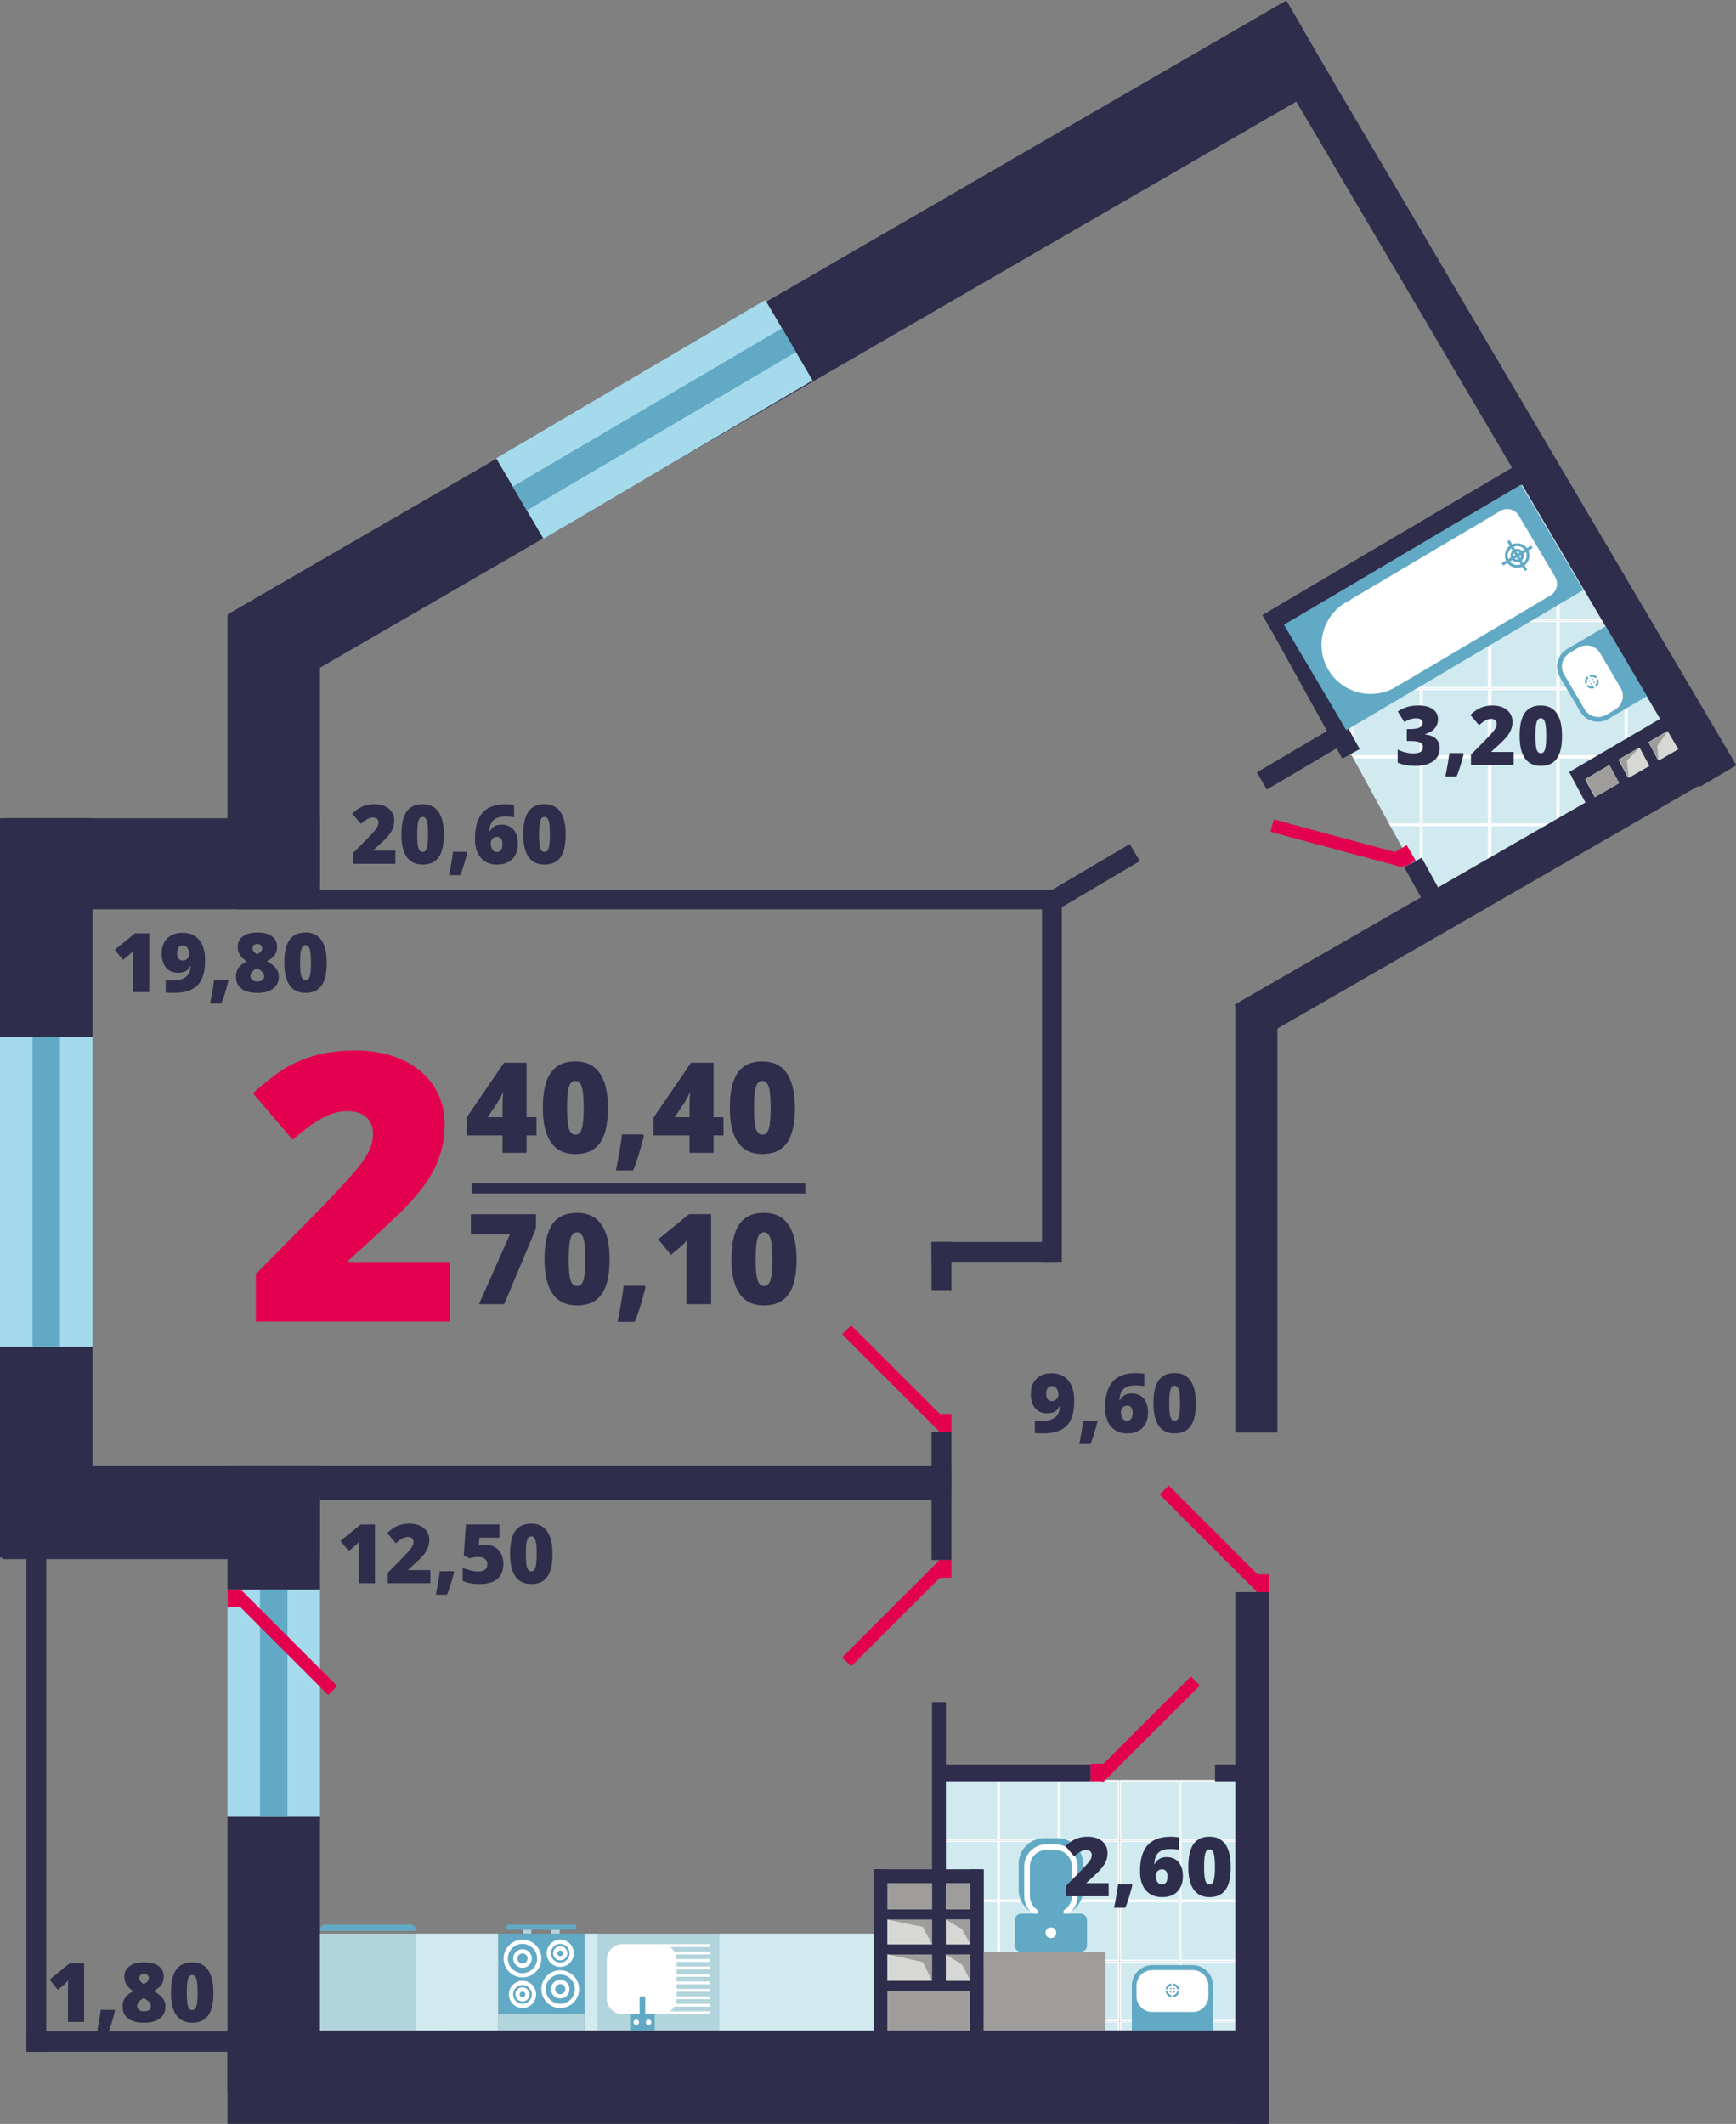 <?xml version="1.0" encoding="utf-8"?>
<!-- Generator: Adobe Illustrator 16.0.0, SVG Export Plug-In . SVG Version: 6.00 Build 0)  -->
<!DOCTYPE svg PUBLIC "-//W3C//DTD SVG 1.1//EN" "http://www.w3.org/Graphics/SVG/1.1/DTD/svg11.dtd">
<svg version="1.1" id="Слой_1" xmlns="http://www.w3.org/2000/svg" xmlns:xlink="http://www.w3.org/1999/xlink" x="0px" y="0px"
	 width="306.551px" height="375.083px" viewBox="0 0 306.551 375.083" enable-background="new 0 0 306.551 375.083"
	 xml:space="preserve">
<rect x="0" y="0" width="306.551" height="375.083" fill="#808080" stroke="none"/>
<polygon fill="#D0EAF0" points="227.043,108.557 227.043,109.438 238.801,109.438 238.801,101.557 "/>
<polygon fill="#FFFFFF" points="238.66,101.64 238.66,109.297 227.184,109.297 227.184,108.473 226.902,108.641 226.902,109.58 
	238.942,109.58 238.942,101.472 "/>
<polygon fill="#D0EAF0" points="245.312,97.68 239.084,101.388 239.084,109.438 250.84,109.438 250.84,97.68 "/>
<polygon fill="#FFFFFF" points="245.549,97.54 245.074,97.823 250.701,97.823 250.701,109.299 239.225,109.299 239.225,101.305 
	238.941,101.474 238.941,109.581 250.982,109.581 250.982,97.54 "/>
<rect x="251.123" y="97.681" fill="#D0EAF0" width="11.758" height="11.758"/>
<path fill="#FFFFFF" d="M251.264,97.822h11.477v11.476h-11.477V97.822z M250.982,109.581h12.04V97.54h-12.04V109.581z"/>
<rect x="263.221" y="97.681" fill="#D0EAF0" width="11.759" height="11.758"/>
<path fill="#FFFFFF" d="M263.364,97.822h11.476v11.476h-11.476V97.822z M263.08,109.581h12.04V97.54h-12.04V109.581z"/>
<polygon fill="#D0EAF0" points="275.262,97.68 275.262,109.438 285.842,109.438 278.277,97.68 "/>
<polygon fill="#FFFFFF" points="275.121,97.54 275.121,109.581 285.934,109.581 285.751,109.299 275.404,109.299 275.404,97.823 
	278.368,97.823 278.186,97.54 "/>
<polygon fill="#D0EAF0" points="245.786,97.397 250.842,97.397 250.842,94.388 "/>
<polygon fill="#FFFFFF" points="250.7,94.471 250.7,97.257 246.021,97.257 245.549,97.538 250.982,97.538 250.982,94.303 "/>
<polygon fill="#D0EAF0" points="251.123,94.22 251.123,97.398 262.881,97.398 262.881,87.219 "/>
<polygon fill="#FFFFFF" points="262.74,87.303 262.74,97.257 251.265,97.257 251.265,94.136 250.982,94.304 250.982,97.539 
	263.023,97.539 263.023,87.135 "/>
<polygon fill="#D0EAF0" points="265.534,85.64 263.223,87.016 263.223,97.398 274.98,97.398 274.98,92.557 270.531,85.64 "/>
<path fill="#FFFFFF" d="M263.08,87.101v10.438h12.041v-4.764l-0.281-0.438v4.921h-11.477V86.933L263.08,87.101z M265.771,85.499
	l-0.475,0.283h5.324l-0.182-0.283H265.771z"/>
<polygon fill="#D0EAF0" points="275.262,97.397 278.096,97.397 275.262,92.995 "/>
<polygon fill="#FFFFFF" points="275.121,97.54 278.186,97.54 278.005,97.258 275.404,97.258 275.404,93.215 275.121,92.776 "/>
<polygon fill="#D0EAF0" points="227.043,109.72 227.043,112.141 232.154,121.478 238.801,121.478 238.801,109.72 "/>
<polygon fill="#FFFFFF" points="226.902,109.581 226.902,111.884 227.186,112.399 227.186,109.863 238.66,109.863 238.66,121.338 
	232.076,121.338 232.232,121.62 238.941,121.62 238.941,109.581 "/>
<rect x="239.082" y="109.721" fill="#D0EAF0" width="11.758" height="11.758"/>
<path fill="#FFFFFF" d="M239.225,109.863H250.7v11.476h-11.476V109.863z M238.942,121.619h12.04V109.58h-12.04V121.619z"/>
<rect x="251.123" y="109.721" fill="#D0EAF0" width="11.758" height="11.758"/>
<path fill="#FFFFFF" d="M251.264,109.863h11.477v11.476h-11.477V109.863z M250.982,121.619h12.04V109.58h-12.04V121.619z"/>
<rect x="263.221" y="109.721" fill="#D0EAF0" width="11.759" height="11.758"/>
<path fill="#FFFFFF" d="M263.364,109.863h11.476v11.476h-11.476V109.863z M263.08,121.619h12.04V109.58h-12.04V121.619z"/>
<polygon fill="#D0EAF0" points="275.262,109.72 275.262,121.478 287.021,121.478 287.021,111.27 286.023,109.72 "/>
<polygon fill="#FFFFFF" points="275.121,109.581 275.121,121.62 287.161,121.62 287.161,111.49 286.879,111.052 286.879,121.338 
	275.404,121.338 275.404,109.863 286.114,109.863 285.934,109.581 "/>
<polygon fill="#D0EAF0" points="287.303,121.479 293.588,121.479 287.303,111.708 "/>
<polygon fill="#FFFFFF" points="287.161,121.619 293.68,121.619 293.497,121.337 287.444,121.337 287.444,111.928 287.161,111.489 
	"/>
<polygon fill="#D0EAF0" points="232.303,121.75 238.738,133.507 238.801,133.507 238.801,121.75 "/>
<polygon fill="#FFFFFF" points="232.225,121.607 232.38,121.89 238.66,121.89 238.66,133.363 238.816,133.647 238.941,133.647 
	238.941,121.607 "/>
<rect x="239.082" y="121.75" fill="#D0EAF0" width="11.758" height="11.757"/>
<path fill="#FFFFFF" d="M239.225,121.89H250.7v11.476h-11.476V121.89z M238.942,133.649h12.04v-12.04h-12.04V133.649z"/>
<rect x="251.123" y="121.75" fill="#D0EAF0" width="11.758" height="11.757"/>
<path fill="#FFFFFF" d="M251.264,121.89h11.477v11.476h-11.477V121.89z M250.982,133.649h12.04v-12.04h-12.04V133.649z"/>
<rect x="263.221" y="121.75" fill="#D0EAF0" width="11.759" height="11.757"/>
<path fill="#FFFFFF" d="M263.364,121.89h11.476v11.476h-11.476V121.89z M263.08,133.649h12.04v-12.04h-12.04V133.649z"/>
<rect x="275.262" y="121.75" fill="#D0EAF0" width="11.76" height="11.757"/>
<path fill="#FFFFFF" d="M275.404,121.89h11.477v11.476h-11.477V121.89z M275.12,133.649h12.04v-12.04h-12.04V133.649z"/>
<polygon fill="#D0EAF0" points="287.303,121.75 287.303,133.507 298.07,133.507 299.061,132.873 299.061,129.984 293.763,121.75 "/>
<path fill="#FFFFFF" d="M298.92,132.962l0.281-0.181v-2.578l-0.281-0.438V132.962z M287.161,121.607v12.04h10.688l0.439-0.281
	h-10.845V121.89h6.409l-0.183-0.283H287.161z"/>
<polygon fill="#FFFFFF" points="238.815,133.648 238.941,133.879 238.941,133.648 "/>
<polygon fill="#D0EAF0" points="239.083,133.79 239.083,134.138 245.329,145.549 250.841,145.549 250.841,133.79 "/>
<polygon fill="#FFFFFF" points="238.941,133.648 238.941,133.879 239.225,134.396 239.225,133.932 250.701,133.932 250.701,145.407 
	245.252,145.407 245.406,145.688 250.982,145.688 250.982,133.648 "/>
<rect x="251.123" y="133.789" fill="#D0EAF0" width="11.758" height="11.759"/>
<path fill="#FFFFFF" d="M251.264,133.93h11.477v11.476h-11.477V133.93z M250.982,145.689h12.04v-12.04h-12.04V145.689z"/>
<rect x="263.221" y="133.789" fill="#D0EAF0" width="11.759" height="11.759"/>
<path fill="#FFFFFF" d="M263.364,133.93h11.476v11.476h-11.476V133.93z M263.08,145.689h12.04v-12.04h-12.04V145.689z"/>
<polygon fill="#D0EAF0" points="275.262,133.79 275.262,145.549 279.287,145.549 287.021,140.591 287.021,133.79 "/>
<polygon fill="#FFFFFF" points="275.121,133.648 275.121,145.688 279.068,145.688 279.508,145.407 275.404,145.407 275.404,133.932 
	286.879,133.932 286.879,140.682 287.161,140.5 287.161,133.648 "/>
<polygon fill="#D0EAF0" points="287.303,133.79 287.303,140.41 297.63,133.79 "/>
<polygon fill="#FFFFFF" points="287.161,133.648 287.161,140.5 287.444,140.319 287.444,133.932 297.409,133.932 297.85,133.648 "/>
<polygon fill="#D0EAF0" points="245.445,145.758 250.841,155.617 250.841,145.758 "/>
<polygon fill="#FFFFFF" points="245.367,145.617 245.521,145.9 250.7,145.9 250.7,155.36 250.982,155.875 250.982,145.617 "/>
<polygon fill="#D0EAF0" points="251.123,145.758 251.123,156.133 251.565,156.94 261.516,156.94 262.881,156.064 262.881,145.758 
	"/>
<path fill="#FFFFFF" d="M251.488,156.799l0.154,0.283h9.652l0.439-0.283H251.488z M250.982,145.617v10.258l0.283,0.516V145.9h11.475
	v10.255l0.281-0.181v-10.358H250.982z"/>
<polygon fill="#D0EAF0" points="263.223,145.758 263.223,155.846 274.98,148.308 274.98,145.758 "/>
<polygon fill="#FFFFFF" points="263.081,145.617 263.081,155.937 263.364,155.756 263.364,145.9 274.839,145.9 274.839,148.399 
	275.121,148.219 275.121,145.617 "/>
<polygon fill="#D0EAF0" points="275.262,145.758 275.262,148.128 278.959,145.758 "/>
<polygon fill="#FFFFFF" points="275.121,145.617 275.121,148.219 275.404,148.039 275.404,145.9 278.739,145.9 279.18,145.617 "/>
<rect x="165.781" y="325.13" fill="#D0EAF0" width="10.417" height="10.416"/>
<path fill="#FFFFFF" d="M176.073,335.421h-10.167v-10.168h10.167V335.421z M176.323,325.005h-10.667v10.666h10.667V325.005z"/>
<rect x="176.448" y="325.13" fill="#D0EAF0" width="10.417" height="10.416"/>
<path fill="#FFFFFF" d="M186.739,335.421h-10.167v-10.168h10.167V335.421z M186.989,325.005h-10.667v10.666h10.667V325.005z"/>
<rect x="187.114" y="325.13" fill="#D0EAF0" width="10.417" height="10.416"/>
<path fill="#FFFFFF" d="M197.406,335.421h-10.167v-10.168h10.167V335.421z M197.656,325.005h-10.667v10.666h10.667V325.005z"/>
<rect x="197.832" y="325.13" fill="#D0EAF0" width="10.417" height="10.416"/>
<path fill="#FFFFFF" d="M208.124,335.421h-10.167v-10.168h10.167V335.421z M208.374,325.005h-10.667v10.666h10.667V325.005z"/>
<rect x="208.499" y="325.13" fill="#D0EAF0" width="10.417" height="10.416"/>
<path fill="#FFFFFF" d="M218.79,335.421h-10.167v-10.168h10.167V335.421z M219.04,325.005h-10.667v10.666h10.667V325.005z"/>
<rect x="165.781" y="314.462" fill="#D0EAF0" width="10.417" height="10.418"/>
<path fill="#FFFFFF" d="M176.073,324.755h-10.167v-10.168h10.167V324.755z M176.323,314.337h-10.667v10.668h10.667V314.337z"/>
<rect x="176.448" y="314.462" fill="#D0EAF0" width="10.417" height="10.418"/>
<path fill="#FFFFFF" d="M186.739,324.755h-10.167v-10.168h10.167V324.755z M186.989,314.337h-10.667v10.668h10.667V314.337z"/>
<rect x="187.114" y="314.462" fill="#D0EAF0" width="10.417" height="10.418"/>
<path fill="#FFFFFF" d="M197.406,324.755h-10.167v-10.168h10.167V324.755z M197.656,314.337h-10.667v10.668h10.667V314.337z"/>
<rect x="197.832" y="314.462" fill="#D0EAF0" width="10.417" height="10.418"/>
<path fill="#FFFFFF" d="M208.124,324.755h-10.167v-10.168h10.167V324.755z M208.374,314.337h-10.667v10.668h10.667V314.337z"/>
<rect x="208.499" y="314.462" fill="#D0EAF0" width="10.417" height="10.418"/>
<path fill="#FFFFFF" d="M218.79,324.755h-10.167v-10.168h10.167V324.755z M219.04,314.337h-10.667v10.668h10.667V314.337z"/>
<rect x="165.781" y="335.796" fill="#D0EAF0" width="10.417" height="10.416"/>
<path fill="#FFFFFF" d="M176.073,346.087h-10.167v-10.166h10.167V346.087z M176.323,335.671h-10.667v10.666h10.667V335.671z"/>
<rect x="176.448" y="335.796" fill="#D0EAF0" width="10.417" height="10.416"/>
<path fill="#FFFFFF" d="M186.739,346.087h-10.167v-10.166h10.167V346.087z M186.989,335.671h-10.667v10.666h10.667V335.671z"/>
<rect x="187.114" y="335.796" fill="#D0EAF0" width="10.417" height="10.416"/>
<path fill="#FFFFFF" d="M197.406,346.087h-10.167v-10.166h10.167V346.087z M197.656,335.671h-10.667v10.666h10.667V335.671z"/>
<rect x="197.832" y="335.796" fill="#D0EAF0" width="10.417" height="10.416"/>
<path fill="#FFFFFF" d="M208.124,346.087h-10.167v-10.166h10.167V346.087z M208.374,335.671h-10.667v10.666h10.667V335.671z"/>
<rect x="208.499" y="335.796" fill="#D0EAF0" width="10.417" height="10.416"/>
<path fill="#FFFFFF" d="M218.79,346.087h-10.167v-10.166h10.167V346.087z M219.04,335.671h-10.667v10.666h10.667V335.671z"/>
<rect x="165.781" y="346.452" fill="#D0EAF0" width="10.417" height="10.416"/>
<path fill="#FFFFFF" d="M176.073,356.743h-10.167v-10.166h10.167V356.743z M176.323,346.327h-10.667v10.668h10.667V346.327z"/>
<rect x="176.448" y="346.452" fill="#D0EAF0" width="10.417" height="10.416"/>
<path fill="#FFFFFF" d="M186.739,356.743h-10.167v-10.166h10.167V356.743z M186.989,346.327h-10.667v10.668h10.667V346.327z"/>
<rect x="187.114" y="346.452" fill="#D0EAF0" width="10.417" height="10.416"/>
<path fill="#FFFFFF" d="M197.406,356.743h-10.167v-10.166h10.167V356.743z M197.656,346.327h-10.667v10.668h10.667V346.327z"/>
<rect x="197.832" y="346.452" fill="#D0EAF0" width="10.417" height="10.416"/>
<path fill="#FFFFFF" d="M208.124,356.743h-10.167v-10.166h10.167V356.743z M208.374,346.327h-10.667v10.668h10.667V346.327z"/>
<rect x="208.499" y="346.452" fill="#D0EAF0" width="10.417" height="10.416"/>
<path fill="#FFFFFF" d="M218.79,356.743h-10.167v-10.166h10.167V356.743z M219.04,346.327h-10.667v10.668h10.667V346.327z"/>
<rect x="165.781" y="357.069" fill="#D0EAF0" width="10.417" height="6.311"/>
<path fill="#FFFFFF" d="M176.073,363.306h-10.167v-6.162h10.167V363.306z M176.323,356.993h-10.667v6.465h10.667V356.993z"/>
<rect x="176.448" y="357.069" fill="#D0EAF0" width="10.417" height="6.311"/>
<path fill="#FFFFFF" d="M186.739,363.306h-10.167v-6.162h10.167V363.306z M186.989,356.993h-10.667v6.465h10.667V356.993z"/>
<rect x="187.114" y="357.069" fill="#D0EAF0" width="10.417" height="6.311"/>
<path fill="#FFFFFF" d="M197.406,363.306h-10.167v-6.162h10.167V363.306z M197.656,356.993h-10.667v6.465h10.667V356.993z"/>
<rect x="197.832" y="357.069" fill="#D0EAF0" width="10.417" height="6.311"/>
<path fill="#FFFFFF" d="M208.124,363.306h-10.167v-6.162h10.167V363.306z M208.374,356.993h-10.667v6.465h10.667V356.993z"/>
<rect x="208.499" y="357.069" fill="#D0EAF0" width="10.417" height="6.311"/>
<path fill="#FFFFFF" d="M218.79,363.306h-10.167v-6.162h10.167V363.306z M219.04,356.993h-10.667v6.465h10.667V356.993z"/>
<rect x="78.798" y="358.583" fill="#2E2D4B" width="145.286" height="7.438"/>
<rect x="218.127" y="177.416" fill="#2E2D4B" width="7.437" height="75.583"/>
<rect x="213.527" y="152.783" transform="matrix(0.866 -0.499 0.499 0.866 -43.167 151.673)" fill="#2E2D4B" width="96.626" height="7.437"/>
<rect x="196.265" y="71.951" transform="matrix(0.508 0.862 -0.862 0.508 196.777 -193.025)" fill="#2E2D4B" width="142.046" height="7.438"/>
<rect x="16.334" y="258.831" fill="#2E2D4B" width="151.666" height="6.063"/>
<rect x="41.917" y="258.833" fill="#2E2D4B" width="126.083" height="3.5"/>
<rect x="41.917" y="157.083" fill="#2E2D4B" width="145.583" height="3.5"/>
<rect x="164.5" y="252.833" fill="#2E2D4B" width="3.5" height="22.666"/>
<rect x="164.5" y="219.333" fill="#2E2D4B" width="3.5" height="8.5"/>
<rect x="164.5" y="219.333" fill="#2E2D4B" width="22.167" height="3.5"/>
<rect x="182.909" y="153.655" transform="matrix(-0.861 0.508 -0.508 -0.861 436.816 191.447)" fill="#2E2D4B" width="18.683" height="3.501"/>
<rect x="221.502" y="131.782" transform="matrix(-0.861 0.508 -0.508 -0.861 496.635 131.357)" fill="#2E2D4B" width="17.737" height="3.5"/>
<rect x="217.087" y="118.77" transform="matrix(-0.484 -0.875 0.875 -0.484 238.182 381.419)" fill="#2E2D4B" width="28.806" height="3.5"/>
<rect x="246.145" y="156.049" transform="matrix(-0.484 -0.875 0.875 -0.484 236.661 455.079)" fill="#2E2D4B" width="12.582" height="3.499"/>
<rect x="219.745" y="93.955" transform="matrix(-0.861 0.508 -0.508 -0.861 510.945 51.792)" fill="#2E2D4B" width="57.304" height="3.501"/>
<rect x="184" y="159.583" fill="#2E2D4B" width="3.5" height="63.25"/>
<rect x="218.125" y="281.157" fill="#2E2D4B" width="5.958" height="93.926"/>
<rect x="154.25" y="330.116" fill="#2E2D4B" width="19" height="2.445"/>
<rect x="165.806" y="311.616" fill="#2E2D4B" width="26.778" height="2.967"/>
<rect x="214.557" y="311.616" fill="#2E2D4B" width="7.152" height="2.967"/>
<rect x="171.278" y="330.116" fill="#2E2D4B" width="2.445" height="29.168"/>
<rect x="154.251" y="330.116" fill="#2E2D4B" width="2.445" height="29.168"/>
<rect x="164.584" y="300.583" fill="#2E2D4B" width="2.445" height="51"/>
<rect x="154.25" y="337.2" fill="#2E2D4B" width="19" height="1.799"/>
<rect x="154.25" y="343.366" fill="#2E2D4B" width="19" height="1.799"/>
<rect x="154.25" y="349.784" fill="#2E2D4B" width="19" height="1.799"/>
<rect x="276.206" y="130.772" transform="matrix(-0.863 0.505 -0.505 -0.863 601.427 100.961)" fill="#2E2D4B" width="21.635" height="2.512"/>
<rect x="4.667" y="263.208" fill="#2E2D4B" width="3.5" height="99.125"/>
<rect x="40.167" y="358.583" fill="#2E2D4B" width="183.916" height="16.5"/>
<rect x="0.417" y="258.833" fill="#2E2D4B" width="56.083" height="16.5"/>
<rect x="0.417" y="144.5" fill="#2E2D4B" width="56.083" height="16.083"/>
<rect x="40.167" y="320.831" fill="#2E2D4B" width="16.333" height="48.396"/>
<rect x="0.001" y="237.833" fill="#2E2D4B" width="16.333" height="37.25"/>
<rect x="0.001" y="144.5" fill="#2E2D4B" width="16.333" height="38.583"/>
<rect x="40.167" y="108.666" fill="#2E2D4B" width="16.333" height="47.583"/>
<rect x="62.239" y="70.272" transform="matrix(0.501 0.865 -0.865 0.501 122.05 -10.811)" fill="#2E2D4B" width="16.333" height="60.43"/>
<rect x="155.839" y="-31.665" transform="matrix(-0.501 -0.865 0.865 -0.501 206.423 210.982)" fill="#2E2D4B" width="16.335" height="155.35"/>
<rect x="40.167" y="258.831" fill="#2E2D4B" width="16.333" height="21.896"/>
<rect x="4.667" y="358.708" fill="#2E2D4B" width="44.583" height="3.625"/>
<rect x="285.192" y="132.619" transform="matrix(0.881 -0.473 0.473 0.881 -30.596 151.754)" fill="#2E2D4B" width="1.893" height="8.063"/>
<rect x="279.38" y="136.181" transform="matrix(0.881 -0.473 0.473 0.881 -32.975 149.427)" fill="#2E2D4B" width="1.893" height="8.063"/>
<rect x="290.676" y="129.937" transform="matrix(0.881 -0.473 0.473 0.881 -28.677 153.953)" fill="#2E2D4B" width="1.893" height="8.063"/>
<rect x="173.723" y="344.7" fill="#9E9D9B" width="21.496" height="13.883"/>
<rect x="156.696" y="351.583" fill="#9E9D9B" width="14.583" height="7"/>
<rect x="156.697" y="332.562" fill="#9E9D9B" width="7.888" height="4.639"/>
<rect x="167.03" y="332.562" fill="#9E9D9B" width="4.305" height="4.639"/>
<rect x="156.697" y="338.999" fill="#9E9D9B" width="7.888" height="4.367"/>
<rect x="167.03" y="338.999" fill="#9E9D9B" width="4.305" height="4.367"/>
<rect x="156.697" y="345.165" fill="#9E9D9B" width="7.888" height="4.619"/>
<rect x="167.03" y="345.165" fill="#9E9D9B" width="4.305" height="4.619"/>
<polygon fill="#D7D7D5" points="162.959,340.29 156.696,338.999 156.696,343.366 164.584,343.366 "/>
<polygon fill="#D7D7D5" points="162.959,346.501 156.696,345.124 156.696,349.782 164.584,349.782 "/>
<polygon fill="#D7D7D5" points="167.029,338.999 169.917,340.706 171.334,343.366 167.029,343.366 "/>
<polygon fill="#D7D7D5" points="167.029,345.165 169.917,346.972 171.334,349.784 167.029,349.784 "/>
<polygon fill="#9E9D9B" points="284.238,135.114 279.994,137.598 281.696,140.765 285.956,138.309 "/>
<polygon fill="#9E9D9B" points="285.873,134.157 287.597,137.364 291.244,135.261 289.51,132.028 "/>
<polygon fill="#D7D7D5" points="287.293,134.353 287.597,137.364 291.244,135.263 289.51,132.029 "/>
<polygon fill="#9E9D9B" points="294.49,129.153 291.141,131.073 292.884,134.316 296.354,132.316 "/>
<polygon fill="#D7D7D5" points="292.646,131.734 294.49,129.152 296.354,132.316 292.884,134.316 "/>
<rect x="40.167" y="280.728" fill="#A5DAEC" width="16.333" height="40.104"/>
<rect x="45.909" y="280.728" fill="#61A9C4" width="4.85" height="40.104"/>
<rect y="183.083" fill="#A5DAEC" width="16.333" height="54.75"/>
<rect x="5.742" y="183.083" fill="#61A9C4" width="4.85" height="54.75"/>
<rect x="192.586" y="311.458" fill="#E3004F" width="2.25" height="3.125"/>
<rect x="201.466" y="293.122" transform="matrix(0.707 0.708 -0.708 0.707 275.386 -53.81)" fill="#E3004F" width="2.25" height="24.21"/>
<rect x="165.75" y="275.499" fill="#E3004F" width="2.25" height="3.125"/>
<rect x="156.87" y="272.748" transform="matrix(-0.707 -0.707 0.707 -0.707 68.388 598.022)" fill="#E3004F" width="2.249" height="24.21"/>
<rect x="165.75" y="249.708" fill="#E3004F" width="2.25" height="3.125"/>
<rect x="156.869" y="231.372" transform="matrix(-0.707 0.707 -0.707 -0.707 441.897 303.836)" fill="#E3004F" width="2.25" height="24.21"/>
<rect x="221.836" y="278.032" fill="#E3004F" width="2.25" height="3.125"/>
<rect x="212.952" y="259.697" transform="matrix(-0.707 0.707 -0.707 -0.707 557.659 312.514)" fill="#E3004F" width="2.25" height="24.21"/>
<rect x="246.94" y="149.704" transform="matrix(-0.866 0.499 -0.499 -0.866 538.526 158.387)" fill="#E3004F" width="2.25" height="3.125"/>
<rect x="235.355" y="136.847" transform="matrix(-0.26 0.966 -0.966 -0.26 441.705 -40.764)" fill="#E3004F" width="2.25" height="24.209"/>
<rect x="40.167" y="280.728" fill="#E3004F" width="2.25" height="3.125"/>
<rect x="49.049" y="277.977" transform="matrix(0.707 -0.707 0.707 0.707 -190.371 120.367)" fill="#E3004F" width="2.249" height="24.21"/>
<rect x="242.514" y="82.88" transform="matrix(0.509 0.861 -0.861 0.509 216.496 -165.406)" fill="#61A9C4" width="21.624" height="48.613"/>
<path fill="#FFFFFF" d="M267.285,96.564l0.253,0.428c0.444-0.146,0.918-0.025,1.237,0.316l0.427-0.253
	C268.74,96.49,267.963,96.291,267.285,96.564"/>
<path fill="#FFFFFF" d="M267.795,97.425l0.203,0.344l0.344-0.204C268.187,97.443,267.989,97.392,267.795,97.425"/>
<path fill="#FFFFFF" d="M267.105,97.249l-0.253-0.428c-0.565,0.463-0.765,1.24-0.491,1.918l0.428-0.254
	C266.643,98.041,266.765,97.568,267.105,97.249"/>
<path fill="#FFFFFF" d="M267.221,98.229l0.344-0.204l-0.203-0.344C267.239,97.836,267.188,98.034,267.221,98.229"/>
<path fill="#FFFFFF" d="M268.598,97.999l-0.344,0.204l0.204,0.343C268.58,98.391,268.631,98.194,268.598,97.999"/>
<path fill="#FFFFFF" d="M268.025,98.802l-0.205-0.345l-0.344,0.204C267.633,98.783,267.83,98.834,268.025,98.802"/>
<path fill="#FFFFFF" d="M273.783,105.157c1.126-0.667,1.501-2.133,0.835-3.258l-6.417-10.837c-0.666-1.125-2.132-1.501-3.257-0.835
	l-26.108,15.458c-0.145,0.086-0.275,0.185-0.395,0.295c-0.281,0.128-0.559,0.27-0.831,0.431c-4.123,2.441-5.486,7.762-3.045,11.885
	c2.44,4.122,7.761,5.486,11.884,3.045c0.271-0.161,0.529-0.337,0.777-0.522c0.154-0.052,0.305-0.119,0.449-0.204L273.783,105.157z
	 M269.241,100.856l-0.451-0.761c-0.918,0.408-1.997,0.132-2.606-0.668l-0.76,0.451l-0.257-0.433l0.761-0.451
	c-0.408-0.918-0.131-1.997,0.668-2.606l-0.451-0.761l0.434-0.256l0.451,0.761c0.918-0.408,1.996-0.132,2.605,0.668l0.762-0.451
	l0.256,0.433l-0.762,0.451c0.408,0.918,0.133,1.996-0.668,2.606l0.451,0.761L269.241,100.856z"/>
<path fill="#FFFFFF" d="M269.459,97.488l-0.429,0.253c0.146,0.444,0.025,0.917-0.315,1.237l0.252,0.427
	C269.533,98.943,269.732,98.167,269.459,97.488"/>
<path fill="#FFFFFF" d="M267.045,98.917l-0.428,0.253c0.463,0.566,1.24,0.765,1.918,0.492l-0.254-0.428
	C267.838,99.38,267.363,99.258,267.045,98.917"/>
<path fill="#61A9C4" d="M283.559,110.594l-4.973,2.929l-1.14,0.672l-0.727,0.428c-1.708,1.006-2.282,3.227-1.276,4.935l3.617,6.139
	c1.006,1.708,3.227,2.282,4.934,1.276l0.728-0.429l1.14-0.671l4.973-2.929L283.559,110.594z"/>
<path fill="#FFFFFF" d="M279.819,125.262l-3.627-6.157c-0.776-1.318-0.333-3.031,0.983-3.808l1.58-0.93
	c1.318-0.777,3.031-0.334,3.809,0.984l3.627,6.157c0.775,1.318,0.333,3.032-0.984,3.808l-1.58,0.931
	C282.31,127.023,280.596,126.58,279.819,125.262"/>
<path fill="#61A9C4" d="M280.629,119.234l0.186,0.314c0.324-0.106,0.672-0.017,0.904,0.234l0.314-0.185
	C281.695,119.183,281.127,119.035,280.629,119.234"/>
<path fill="#61A9C4" d="M281.001,119.865l0.149,0.252l0.252-0.148C281.288,119.879,281.145,119.842,281.001,119.865"/>
<path fill="#61A9C4" d="M280.496,119.735l-0.185-0.314c-0.415,0.338-0.562,0.907-0.362,1.404l0.313-0.185
	C280.156,120.315,280.246,119.968,280.496,119.735"/>
<path fill="#61A9C4" d="M280.58,120.453l0.252-0.149l-0.148-0.252C280.594,120.166,280.557,120.31,280.58,120.453"/>
<path fill="#61A9C4" d="M281.589,120.286l-0.252,0.149l0.147,0.252C281.574,120.573,281.611,120.429,281.589,120.286"/>
<path fill="#61A9C4" d="M281.168,120.875l-0.148-0.252l-0.252,0.148C280.881,120.86,281.025,120.898,281.168,120.875"/>
<path fill="#61A9C4" d="M282.22,119.916l-0.313,0.185c0.105,0.325,0.017,0.672-0.234,0.905l0.186,0.314
	C282.273,120.981,282.42,120.413,282.22,119.916"/>
<path fill="#61A9C4" d="M280.449,120.958l-0.313,0.185c0.338,0.415,0.907,0.563,1.403,0.363l-0.185-0.314
	C281.029,121.297,280.683,121.208,280.449,120.958"/>
<path fill="#61A9C4" d="M214.201,358.583v-5.771v-1.322v-0.844c0-1.982-1.622-3.605-3.604-3.605h-7.125
	c-1.982,0-3.604,1.623-3.604,3.605v0.844v1.322v5.771H214.201z"/>
<path fill="#FFFFFF" d="M203.462,347.915h7.146c1.53,0,2.781,1.252,2.781,2.781v1.834c0,1.529-1.251,2.779-2.781,2.779h-7.146
	c-1.53,0-2.78-1.25-2.78-2.779v-1.834C200.682,349.167,201.932,347.915,203.462,347.915"/>
<path fill="#61A9C4" d="M208.244,351.673h-0.364c-0.073,0.334-0.327,0.586-0.661,0.66v0.365
	C207.748,352.618,208.164,352.202,208.244,351.673"/>
<path fill="#61A9C4" d="M207.512,351.673h-0.293v0.293C207.354,351.913,207.46,351.808,207.512,351.673"/>
<path fill="#61A9C4" d="M207.88,351.304h0.364c-0.08-0.529-0.496-0.945-1.025-1.023v0.363
	C207.553,350.718,207.806,350.97,207.88,351.304"/>
<path fill="#61A9C4" d="M207.219,351.011v0.293h0.293C207.46,351.169,207.354,351.063,207.219,351.011"/>
<path fill="#61A9C4" d="M206.851,351.966v-0.293h-0.293C206.609,351.808,206.715,351.913,206.851,351.966"/>
<path fill="#61A9C4" d="M206.558,351.304h0.293v-0.293C206.716,351.063,206.609,351.169,206.558,351.304"/>
<path fill="#61A9C4" d="M206.851,352.698v-0.365c-0.334-0.072-0.587-0.326-0.661-0.66h-0.363
	C205.906,352.202,206.321,352.618,206.851,352.698"/>
<path fill="#61A9C4" d="M206.851,350.644v-0.363c-0.53,0.078-0.944,0.494-1.024,1.023h0.363
	C206.264,350.97,206.517,350.718,206.851,350.644"/>
<path fill="#61A9C4" d="M184.383,324.628h2.375c2.475,0,4.5,2.025,4.5,4.5v4.625c0,2.475-2.025,4.5-4.5,4.5h-2.375
	c-2.475,0-4.5-2.025-4.5-4.5v-4.625C179.883,326.653,181.908,324.628,184.383,324.628"/>
<path fill="#FFFFFF" d="M184.772,325.702h1.596c2.156,0,3.911,1.754,3.911,3.91v5.23c0,2.156-1.755,3.91-3.911,3.91h-1.596
	c-2.156,0-3.91-1.754-3.91-3.91v-5.23C180.862,327.456,182.616,325.702,184.772,325.702 M186.368,337.753
	c1.605,0,2.911-1.305,2.911-2.91v-5.23c0-1.605-1.306-2.91-2.911-2.91h-1.596c-1.605,0-2.91,1.305-2.91,2.91v5.23
	c0,1.605,1.305,2.91,2.91,2.91H186.368z"/>
<path fill="#61A9C4" d="M180.32,337.95h10.5c0.619,0,1.125,0.506,1.125,1.125v4.5c0,0.619-0.506,1.125-1.125,1.125h-10.5
	c-0.619,0-1.125-0.506-1.125-1.125v-4.5C179.195,338.456,179.701,337.95,180.32,337.95"/>
<path fill="#61A9C4" d="M183.82,336.21h3.5c0.269,0,0.49,0.221,0.49,0.49v2.5c0,0.27-0.221,0.49-0.49,0.49h-3.5
	c-0.269,0-0.49-0.221-0.49-0.49v-2.5C183.33,336.431,183.551,336.21,183.82,336.21"/>
<path fill="#FFFFFF" d="M184.624,341.325c0-0.521,0.424-0.945,0.946-0.945c0.523,0,0.947,0.424,0.947,0.945
	c0,0.523-0.424,0.945-0.947,0.945C185.048,342.271,184.624,341.849,184.624,341.325"/>
<rect x="105.558" y="341.476" fill="#B2D4DC" width="21.387" height="17.105"/>
<path fill="#FFFFFF" d="M109.877,355.677h6.103h0.772h8.604v-0.49h-7.052c0.311-0.219,0.57-0.5,0.769-0.826h6.283v-0.49h-6.047
	c0.094-0.26,0.152-0.537,0.162-0.824h5.885v-0.492h-5.875v-0.824h5.875v-0.49h-5.875v-0.824h5.875v-0.494h-5.875v-0.822h5.875
	v-0.492h-5.875v-0.824h5.875v-0.49h-5.875v-0.826h5.875v-0.49h-5.885c-0.01-0.289-0.068-0.564-0.162-0.826h6.047v-0.49h-6.283
	c-0.199-0.324-0.458-0.607-0.769-0.824h7.052v-0.492h-8.604h-0.772h-6.103c-1.501,0-2.729,1.23-2.729,2.73v6.875
	C107.148,354.448,108.376,355.677,109.877,355.677"/>
<path fill="#61A9C4" d="M111.279,358.583h4.333v-2.906h-1.666v-2.842c0-0.154-0.127-0.281-0.282-0.281h-0.437
	c-0.155,0-0.281,0.127-0.281,0.281v2.842h-1.667V358.583z"/>
<path fill="#FFFFFF" d="M114.047,357.128c0-0.27,0.217-0.484,0.484-0.484c0.268,0,0.485,0.215,0.485,0.484
	c0,0.268-0.217,0.484-0.485,0.484C114.264,357.612,114.047,357.396,114.047,357.128"/>
<path fill="#FFFFFF" d="M111.875,357.128c0-0.27,0.217-0.484,0.484-0.484c0.268,0,0.485,0.215,0.485,0.484
	c0,0.268-0.217,0.484-0.485,0.484C112.092,357.612,111.875,357.396,111.875,357.128"/>
<rect x="87.973" y="355.679" fill="#B2D4DC" width="15.25" height="2.904"/>
<rect x="87.973" y="341.474" fill="#61A9C4" width="15.25" height="14.203"/>
<rect x="89.473" y="339.888" fill="#61A9C4" width="12.25" height="0.926"/>
<path fill="#FFFFFF" d="M92.265,349.802c1.327,0,2.406,1.078,2.406,2.404c0,1.328-1.079,2.406-2.406,2.406
	c-1.326,0-2.405-1.078-2.405-2.406C89.86,350.88,90.938,349.802,92.265,349.802 M92.265,353.862c0.913,0,1.656-0.742,1.656-1.656
	c0-0.912-0.743-1.656-1.656-1.656s-1.655,0.744-1.655,1.656C90.61,353.12,91.352,353.862,92.265,353.862"/>
<path fill="#FFFFFF" d="M92.265,350.956c0.689,0,1.25,0.563,1.25,1.25c0,0.689-0.561,1.25-1.25,1.25s-1.25-0.561-1.25-1.25
	C91.015,351.519,91.576,350.956,92.265,350.956 M92.265,352.706c0.275,0,0.5-0.225,0.5-0.5s-0.225-0.5-0.5-0.5s-0.5,0.225-0.5,0.5
	S91.99,352.706,92.265,352.706"/>
<path fill="#FFFFFF" d="M92.265,344.226c0.908,0,1.646,0.74,1.646,1.646c0,0.908-0.738,1.646-1.646,1.646
	c-0.907,0-1.646-0.738-1.646-1.646C90.619,344.966,91.357,344.226,92.265,344.226 M92.265,346.769c0.494,0,0.896-0.402,0.896-0.896
	s-0.402-0.896-0.896-0.896s-0.896,0.402-0.896,0.896S91.771,346.769,92.265,346.769"/>
<path fill="#FFFFFF" d="M92.265,342.54c1.838,0,3.334,1.496,3.334,3.334c0,1.836-1.496,3.332-3.334,3.332s-3.333-1.496-3.333-3.332
	C88.932,344.036,90.427,342.54,92.265,342.54 M92.265,348.456c1.425,0,2.584-1.158,2.584-2.582c0-1.426-1.159-2.584-2.584-2.584
	c-1.424,0-2.583,1.158-2.583,2.584C89.682,347.298,90.841,348.456,92.265,348.456"/>
<path fill="#FFFFFF" d="M98.933,347.353c-1.327,0-2.406-1.082-2.406-2.406c0-1.328,1.079-2.406,2.406-2.406
	c1.326,0,2.405,1.078,2.405,2.406C101.338,346.271,100.259,347.353,98.933,347.353 M98.933,343.29c-0.913,0-1.656,0.742-1.656,1.656
	c0,0.912,0.743,1.656,1.656,1.656s1.655-0.744,1.655-1.656C100.588,344.032,99.846,343.29,98.933,343.29"/>
<path fill="#FFFFFF" d="M98.933,346.196c-0.689,0-1.25-0.563-1.25-1.25c0-0.689,0.561-1.25,1.25-1.25s1.25,0.561,1.25,1.25
	C100.183,345.634,99.622,346.196,98.933,346.196 M98.933,344.446c-0.275,0-0.5,0.223-0.5,0.5c0,0.275,0.225,0.5,0.5,0.5
	s0.5-0.225,0.5-0.5C99.433,344.669,99.208,344.446,98.933,344.446"/>
<path fill="#FFFFFF" d="M98.933,352.925c-0.908,0-1.646-0.738-1.646-1.645c0-0.908,0.738-1.646,1.646-1.646
	c0.907,0,1.646,0.738,1.646,1.646C100.579,352.187,99.84,352.925,98.933,352.925 M98.933,350.384c-0.494,0-0.896,0.402-0.896,0.896
	c0,0.492,0.402,0.895,0.896,0.895s0.896-0.402,0.896-0.895C99.829,350.786,99.427,350.384,98.933,350.384"/>
<path fill="#FFFFFF" d="M98.933,354.612c-1.838,0-3.334-1.496-3.334-3.334s1.496-3.332,3.334-3.332s3.333,1.494,3.333,3.332
	S100.771,354.612,98.933,354.612 M98.933,348.696c-1.425,0-2.584,1.158-2.584,2.582c0,1.426,1.159,2.584,2.584,2.584
	c1.424,0,2.583-1.158,2.583-2.584C101.516,349.854,100.356,348.696,98.933,348.696"/>
<rect x="97.368" y="340.813" fill="#B2D4DC" width="1.481" height="0.66"/>
<rect x="92.347" y="340.813" fill="#B2D4DC" width="1.481" height="0.66"/>
<rect x="56.5" y="341.476" fill="#B2D4DC" width="16.937" height="17.105"/>
<path fill="#61A9C4" d="M73.433,341.003c-0.015-0.615-0.398-1.115-0.87-1.115H57.376c-0.472,0-0.855,0.5-0.87,1.115H73.433z"/>
<rect x="73.432" y="341.476" fill="#D0EAF0" width="14.541" height="17.107"/>
<rect x="126.946" y="341.476" fill="#D0EAF0" width="27.305" height="17.107"/>
<rect x="103.223" y="341.476" fill="#D0EAF0" width="2.335" height="17.107"/>
<path fill="#E3004F" d="M79.425,233.384H45.177v-8.393L56.7,213.337c3.292-3.441,5.445-5.793,6.456-7.053
	c1.011-1.258,1.716-2.338,2.115-3.244c0.397-0.902,0.596-1.85,0.596-2.84c0-1.227-0.398-2.195-1.194-2.904
	c-0.796-0.711-1.915-1.066-3.356-1.066c-1.486,0-2.987,0.426-4.503,1.275c-1.518,0.85-3.235,2.104-5.15,3.76l-7.004-8.199
	c2.432-2.172,4.476-3.727,6.133-4.662c1.657-0.938,3.459-1.652,5.407-2.148c1.948-0.494,4.137-0.742,6.569-0.742
	c3.055,0,5.783,0.539,8.182,1.613c2.4,1.078,4.261,2.611,5.584,4.602c1.325,1.99,1.986,4.223,1.986,6.697
	c0,1.852-0.232,3.563-0.694,5.133c-0.464,1.57-1.178,3.115-2.147,4.631c-0.968,1.518-2.254,3.115-3.858,4.795
	c-1.602,1.678-5.018,4.863-10.248,9.555v0.322h17.851V233.384z"/>
<path fill="#2E2D4B" d="M94.737,200.513h-1.753v3.08h-4.245v-3.08h-6.347v-3.156l6.618-9.678h3.974v9.623h1.753V200.513z
	 M88.739,197.302v-1.852c0-0.348,0.013-0.818,0.038-1.408c0.025-0.592,0.045-0.902,0.06-0.93h-0.12
	c-0.247,0.557-0.526,1.08-0.838,1.566l-1.764,2.623H88.739z"/>
<path fill="#2E2D4B" d="M107.354,195.657c0,2.816-0.473,4.879-1.415,6.189c-0.945,1.309-2.388,1.965-4.333,1.965
	c-1.902,0-3.335-0.684-4.3-2.051c-0.965-1.369-1.447-3.404-1.447-6.104c0-2.83,0.471-4.904,1.415-6.227
	c0.943-1.32,2.386-1.98,4.332-1.98c1.894,0,3.325,0.688,4.295,2.063C106.869,190.888,107.354,192.937,107.354,195.657
	 M100.136,195.657c0,1.801,0.112,3.037,0.338,3.713c0.224,0.674,0.602,1.012,1.132,1.012c0.537,0,0.916-0.348,1.137-1.045
	c0.222-0.697,0.332-1.924,0.332-3.68c0-1.764-0.112-2.998-0.337-3.707c-0.225-0.707-0.603-1.061-1.132-1.061
	c-0.53,0-0.908,0.342-1.132,1.023C100.248,192.595,100.136,193.845,100.136,195.657"/>
<path fill="#2E2D4B" d="M113.558,200.339l0.152,0.25c-0.704,2.766-1.342,4.801-1.916,6.107h-3.037
	c0.211-1.002,0.423-2.125,0.637-3.369c0.215-1.244,0.361-2.24,0.441-2.988H113.558z"/>
<path fill="#2E2D4B" d="M127.753,200.513H126v3.08h-4.245v-3.08h-6.347v-3.156l6.618-9.678H126v9.623h1.753V200.513z
	 M121.755,197.302v-1.852c0-0.348,0.013-0.818,0.038-1.408c0.025-0.592,0.045-0.902,0.06-0.93h-0.12
	c-0.247,0.557-0.526,1.08-0.838,1.566l-1.764,2.623H121.755z"/>
<path fill="#2E2D4B" d="M140.369,195.657c0,2.816-0.473,4.879-1.415,6.189c-0.945,1.309-2.388,1.965-4.333,1.965
	c-1.902,0-3.335-0.684-4.3-2.051c-0.965-1.369-1.447-3.404-1.447-6.104c0-2.83,0.471-4.904,1.415-6.227
	c0.943-1.32,2.386-1.98,4.332-1.98c1.894,0,3.325,0.688,4.295,2.063C139.884,190.888,140.369,192.937,140.369,195.657
	 M133.151,195.657c0,1.801,0.112,3.037,0.338,3.713c0.224,0.674,0.602,1.012,1.132,1.012c0.537,0,0.916-0.348,1.137-1.045
	c0.222-0.697,0.332-1.924,0.332-3.68c0-1.764-0.112-2.998-0.337-3.707c-0.225-0.707-0.603-1.061-1.132-1.061
	c-0.53,0-0.908,0.342-1.132,1.023C133.263,192.595,133.151,193.845,133.151,195.657"/>
<polygon fill="#2E2D4B" points="84.578,230.325 90.042,217.993 83.151,217.993 83.151,214.433 94.636,214.433 94.636,216.97 
	89.03,230.325 "/>
<path fill="#2E2D4B" d="M107.645,222.39c0,2.816-0.473,4.879-1.415,6.189c-0.945,1.309-2.388,1.965-4.333,1.965
	c-1.902,0-3.335-0.684-4.3-2.051c-0.965-1.369-1.447-3.404-1.447-6.104c0-2.83,0.471-4.904,1.415-6.227
	c0.943-1.32,2.386-1.98,4.332-1.98c1.894,0,3.325,0.688,4.295,2.063C107.16,217.62,107.645,219.669,107.645,222.39 M100.427,222.39
	c0,1.801,0.112,3.037,0.338,3.713c0.224,0.674,0.602,1.014,1.132,1.014c0.537,0,0.916-0.35,1.137-1.047
	c0.222-0.697,0.332-1.924,0.332-3.68c0-1.764-0.112-2.998-0.337-3.707c-0.225-0.707-0.603-1.061-1.132-1.061
	c-0.53,0-0.908,0.342-1.132,1.023C100.539,219.327,100.427,220.577,100.427,222.39"/>
<path fill="#2E2D4B" d="M113.849,227.071l0.152,0.25c-0.704,2.766-1.342,4.801-1.916,6.107h-3.037
	c0.211-1.002,0.423-2.125,0.637-3.369c0.215-1.244,0.361-2.24,0.441-2.988H113.849z"/>
<path fill="#2E2D4B" d="M125.572,230.325h-4.365v-8.426c0-1.021,0.022-1.959,0.065-2.809c-0.268,0.328-0.602,0.668-1.001,1.023
	l-1.807,1.492l-2.232-2.744l5.465-4.451h3.875V230.325z"/>
<path fill="#2E2D4B" d="M140.66,222.39c0,2.816-0.473,4.879-1.415,6.189c-0.945,1.309-2.388,1.965-4.333,1.965
	c-1.902,0-3.335-0.684-4.3-2.051c-0.965-1.369-1.447-3.404-1.447-6.104c0-2.83,0.471-4.904,1.415-6.227
	c0.943-1.32,2.386-1.98,4.332-1.98c1.894,0,3.325,0.688,4.295,2.063C140.175,217.62,140.66,219.669,140.66,222.39 M133.442,222.39
	c0,1.801,0.112,3.037,0.338,3.713c0.224,0.674,0.602,1.014,1.132,1.014c0.537,0,0.916-0.35,1.137-1.047
	c0.222-0.697,0.332-1.924,0.332-3.68c0-1.764-0.112-2.998-0.337-3.707c-0.225-0.707-0.603-1.061-1.132-1.061
	c-0.53,0-0.908,0.342-1.132,1.023C133.554,219.327,133.442,220.577,133.442,222.39"/>
<rect x="83.303" y="208.985" fill="#2E2D4B" width="58.898" height="1.775"/>
<path fill="#2E2D4B" d="M26.35,175.2h-2.845v-5.49c0-0.667,0.014-1.277,0.042-1.83c-0.175,0.213-0.392,0.435-0.652,0.666
	l-1.178,0.973l-1.454-1.788l3.562-2.901h2.525V175.2z"/>
<path fill="#2E2D4B" d="M36.217,169.575c0,2.028-0.437,3.497-1.312,4.405c-0.875,0.907-2.275,1.361-4.2,1.361
	c-0.633,0-1.116-0.022-1.447-0.07v-2.221c0.407,0.076,0.814,0.113,1.22,0.113c1.003,0,1.776-0.207,2.32-0.62
	c0.544-0.414,0.839-1.068,0.887-1.962H33.6c-0.185,0.341-0.367,0.587-0.547,0.738c-0.18,0.151-0.399,0.267-0.659,0.348
	c-0.261,0.08-0.584,0.12-0.972,0.12c-0.899,0-1.601-0.3-2.107-0.9c-0.506-0.601-0.759-1.429-0.759-2.483
	c0-1.149,0.327-2.05,0.982-2.702c0.656-0.653,1.553-0.979,2.693-0.979c1.266,0,2.248,0.421,2.943,1.264
	C35.87,166.827,36.217,168.023,36.217,169.575 M32.309,166.964c-0.308,0-0.558,0.11-0.749,0.333s-0.287,0.579-0.287,1.071
	c0,0.388,0.083,0.696,0.248,0.926c0.166,0.229,0.419,0.344,0.76,0.344c0.306,0,0.574-0.11,0.8-0.333
	c0.228-0.223,0.341-0.488,0.341-0.802c0-0.421-0.105-0.783-0.315-1.085C32.896,167.116,32.63,166.964,32.309,166.964"/>
<path fill="#2E2D4B" d="M40.225,173.079l0.1,0.163c-0.459,1.802-0.875,3.129-1.248,3.979h-1.98c0.137-0.652,0.275-1.384,0.415-2.195
	c0.14-0.811,0.235-1.46,0.287-1.947H40.225z"/>
<path fill="#2E2D4B" d="M45.468,164.68c1.092,0,1.942,0.22,2.55,0.659c0.608,0.44,0.912,1.064,0.912,1.873
	c0,0.55-0.143,1.029-0.429,1.443c-0.286,0.414-0.739,0.774-1.359,1.082c0.766,0.435,1.306,0.869,1.621,1.302
	c0.314,0.434,0.471,0.899,0.471,1.4c0,0.923-0.333,1.637-1,2.143s-1.598,0.759-2.795,0.759c-1.219,0-2.154-0.247-2.801-0.741
	c-0.648-0.494-0.972-1.204-0.972-2.132c0-0.601,0.144-1.112,0.433-1.535c0.288-0.424,0.773-0.808,1.454-1.153
	c-0.549-0.368-0.95-0.765-1.203-1.188c-0.252-0.424-0.379-0.888-0.379-1.395c0-0.794,0.309-1.412,0.929-1.854
	C43.519,164.901,44.375,164.68,45.468,164.68 M44.232,172.355c0,0.294,0.105,0.528,0.313,0.706s0.497,0.266,0.865,0.266
	c0.833,0,1.249-0.305,1.249-0.915c0-0.231-0.092-0.46-0.273-0.685c-0.182-0.225-0.507-0.476-0.976-0.754
	c-0.421,0.221-0.723,0.444-0.904,0.669C44.325,171.867,44.232,172.105,44.232,172.355 M45.454,166.702
	c-0.241,0-0.444,0.069-0.61,0.209c-0.165,0.14-0.248,0.32-0.248,0.543c0,0.406,0.276,0.766,0.83,1.078
	c0.336-0.194,0.564-0.371,0.687-0.532c0.123-0.16,0.185-0.343,0.185-0.546c0-0.228-0.083-0.409-0.248-0.546
	C45.884,166.77,45.685,166.702,45.454,166.702"/>
<path fill="#2E2D4B" d="M57.698,170.029c0,1.835-0.307,3.179-0.923,4.032c-0.614,0.854-1.555,1.279-2.823,1.279
	c-1.238,0-2.173-0.444-2.802-1.336c-0.629-0.892-0.943-2.217-0.943-3.976c0-1.845,0.308-3.197,0.922-4.058
	c0.615-0.861,1.555-1.291,2.823-1.291c1.234,0,2.167,0.448,2.799,1.344C57.382,166.92,57.698,168.256,57.698,170.029
	 M52.995,170.029c0,1.173,0.073,1.979,0.22,2.419c0.146,0.439,0.392,0.659,0.737,0.659c0.351,0,0.598-0.226,0.741-0.681
	c0.145-0.454,0.217-1.252,0.217-2.397c0-1.149-0.073-1.955-0.22-2.416c-0.146-0.461-0.392-0.691-0.738-0.691
	c-0.345,0-0.591,0.223-0.737,0.667C53.068,168.033,52.995,168.846,52.995,170.029"/>
<path fill="#2E2D4B" d="M69.821,152.541h-7.526v-1.845l2.532-2.561c0.723-0.757,1.196-1.273,1.419-1.55
	c0.222-0.276,0.377-0.515,0.465-0.713c0.087-0.198,0.131-0.406,0.131-0.624c0-0.27-0.087-0.482-0.263-0.639
	c-0.175-0.156-0.421-0.234-0.737-0.234c-0.327,0-0.657,0.094-0.99,0.28c-0.334,0.188-0.711,0.463-1.132,0.826l-1.539-1.801
	c0.535-0.478,0.984-0.82,1.348-1.025c0.364-0.206,0.76-0.363,1.188-0.471c0.428-0.11,0.91-0.164,1.444-0.164
	c0.671,0,1.27,0.119,1.798,0.355c0.527,0.236,0.936,0.573,1.227,1.011s0.437,0.927,0.437,1.471c0,0.408-0.051,0.784-0.153,1.128
	c-0.102,0.346-0.259,0.685-0.472,1.019c-0.212,0.333-0.495,0.684-0.848,1.053c-0.351,0.369-1.102,1.069-2.252,2.1v0.07h3.923
	V152.541z"/>
<path fill="#2E2D4B" d="M78.376,147.37c0,1.835-0.307,3.179-0.923,4.032c-0.614,0.854-1.555,1.279-2.823,1.279
	c-1.238,0-2.173-0.444-2.802-1.336c-0.629-0.892-0.943-2.217-0.943-3.976c0-1.845,0.308-3.197,0.922-4.058
	c0.615-0.861,1.555-1.291,2.823-1.291c1.234,0,2.167,0.449,2.799,1.344C78.061,144.262,78.376,145.597,78.376,147.37 M73.673,147.37
	c0,1.173,0.073,1.979,0.22,2.419c0.146,0.439,0.392,0.659,0.737,0.659c0.351,0,0.598-0.227,0.741-0.682
	c0.145-0.453,0.217-1.252,0.217-2.396c0-1.149-0.073-1.955-0.22-2.416c-0.146-0.461-0.392-0.691-0.738-0.691
	c-0.345,0-0.591,0.222-0.737,0.667C73.747,145.374,73.673,146.187,73.673,147.37"/>
<path fill="#2E2D4B" d="M82.419,150.419l0.1,0.163c-0.459,1.802-0.875,3.129-1.248,3.979h-1.98c0.137-0.652,0.275-1.384,0.415-2.195
	c0.14-0.811,0.235-1.46,0.287-1.947H82.419z"/>
<path fill="#2E2D4B" d="M83.873,148.157c0-1.447,0.207-2.619,0.621-3.514c0.414-0.897,1.024-1.558,1.83-1.984
	c0.807-0.425,1.801-0.637,2.984-0.637c0.421,0,0.912,0.04,1.474,0.12v2.192c-0.472-0.09-0.985-0.135-1.539-0.135
	c-0.936,0-1.633,0.205-2.092,0.618c-0.458,0.411-0.709,1.083-0.752,2.014h0.086c0.424-0.805,1.108-1.206,2.049-1.206
	c0.922,0,1.638,0.297,2.146,0.89c0.509,0.595,0.763,1.42,0.763,2.479c0,1.14-0.322,2.039-0.965,2.699
	c-0.643,0.66-1.542,0.989-2.696,0.989c-1.224,0-2.182-0.396-2.873-1.191C84.219,150.696,83.873,149.584,83.873,148.157
	 M87.718,150.462c0.299,0,0.541-0.112,0.728-0.337c0.186-0.225,0.28-0.583,0.28-1.075c0-0.842-0.326-1.263-0.979-1.263
	c-0.322,0-0.583,0.109-0.784,0.326c-0.201,0.218-0.302,0.482-0.302,0.795c0,0.454,0.097,0.826,0.291,1.117
	C87.147,150.317,87.402,150.462,87.718,150.462"/>
<path fill="#2E2D4B" d="M99.892,147.37c0,1.835-0.307,3.179-0.923,4.032c-0.614,0.854-1.555,1.279-2.823,1.279
	c-1.238,0-2.173-0.444-2.802-1.336c-0.629-0.892-0.943-2.217-0.943-3.976c0-1.845,0.308-3.197,0.922-4.058
	c0.615-0.861,1.555-1.291,2.823-1.291c1.234,0,2.167,0.449,2.799,1.344C99.576,144.262,99.892,145.597,99.892,147.37 M95.189,147.37
	c0,1.173,0.073,1.979,0.22,2.419c0.146,0.439,0.392,0.659,0.737,0.659c0.351,0,0.598-0.227,0.741-0.682
	c0.145-0.453,0.217-1.252,0.217-2.396c0-1.149-0.073-1.955-0.22-2.416c-0.146-0.461-0.392-0.691-0.738-0.691
	c-0.345,0-0.591,0.222-0.737,0.667C95.262,145.374,95.189,146.187,95.189,147.37"/>
<path fill="#2E2D4B" d="M189.692,247.374c0,2.027-0.438,3.496-1.313,4.404s-2.275,1.361-4.2,1.361c-0.633,0-1.116-0.021-1.447-0.07
	v-2.221c0.407,0.076,0.814,0.113,1.22,0.113c1.003,0,1.776-0.207,2.32-0.619c0.544-0.414,0.839-1.068,0.887-1.963h-0.085
	c-0.185,0.342-0.367,0.588-0.547,0.738c-0.18,0.152-0.399,0.268-0.659,0.348c-0.261,0.08-0.584,0.121-0.972,0.121
	c-0.899,0-1.601-0.301-2.107-0.9c-0.506-0.602-0.759-1.43-0.759-2.484c0-1.148,0.327-2.049,0.982-2.701
	c0.656-0.654,1.553-0.98,2.693-0.98c1.266,0,2.248,0.422,2.943,1.264C189.345,244.626,189.692,245.821,189.692,247.374
	 M185.784,244.763c-0.308,0-0.558,0.111-0.749,0.334s-0.287,0.578-0.287,1.07c0,0.389,0.083,0.697,0.248,0.926
	c0.166,0.23,0.419,0.344,0.76,0.344c0.306,0,0.574-0.109,0.8-0.332c0.228-0.223,0.341-0.488,0.341-0.803
	c0-0.42-0.105-0.783-0.315-1.084C186.371,244.915,186.105,244.763,185.784,244.763"/>
<path fill="#2E2D4B" d="M193.7,250.878l0.101,0.162c-0.459,1.803-0.875,3.129-1.248,3.98h-1.98c0.137-0.652,0.275-1.385,0.415-2.195
	c0.14-0.811,0.235-1.461,0.286-1.947H193.7z"/>
<path fill="#2E2D4B" d="M195.154,248.614c0-1.447,0.207-2.619,0.621-3.514c0.414-0.896,1.023-1.559,1.83-1.984
	c0.807-0.424,1.801-0.637,2.983-0.637c0.421,0,0.912,0.039,1.474,0.119v2.193c-0.472-0.09-0.984-0.135-1.539-0.135
	c-0.936,0-1.633,0.205-2.092,0.617c-0.457,0.41-0.709,1.084-0.752,2.014h0.086c0.424-0.805,1.108-1.205,2.049-1.205
	c0.922,0,1.639,0.297,2.146,0.889c0.51,0.596,0.764,1.42,0.764,2.48c0,1.139-0.322,2.039-0.966,2.699
	c-0.643,0.66-1.542,0.988-2.696,0.988c-1.224,0-2.182-0.396-2.873-1.191C195.5,251.153,195.154,250.042,195.154,248.614
	 M198.999,250.921c0.299,0,0.541-0.113,0.728-0.338s0.28-0.582,0.28-1.074c0-0.842-0.325-1.264-0.979-1.264
	c-0.321,0-0.582,0.111-0.783,0.326c-0.201,0.219-0.303,0.482-0.303,0.795c0,0.455,0.098,0.826,0.291,1.117
	C198.428,250.774,198.684,250.921,198.999,250.921"/>
<path fill="#2E2D4B" d="M211.173,247.827c0,1.836-0.308,3.18-0.923,4.033c-0.614,0.854-1.555,1.279-2.823,1.279
	c-1.237,0-2.173-0.445-2.802-1.336c-0.629-0.893-0.943-2.217-0.943-3.977c0-1.844,0.309-3.197,0.922-4.057
	c0.615-0.861,1.555-1.291,2.823-1.291c1.233,0,2.167,0.449,2.799,1.344C210.857,244.72,211.173,246.056,211.173,247.827
	 M206.47,247.827c0,1.174,0.073,1.98,0.22,2.42s0.393,0.658,0.737,0.658c0.351,0,0.599-0.225,0.741-0.68
	c0.145-0.455,0.217-1.252,0.217-2.398c0-1.148-0.073-1.955-0.221-2.416c-0.146-0.461-0.391-0.689-0.737-0.689
	c-0.345,0-0.591,0.221-0.737,0.666C206.543,245.831,206.47,246.646,206.47,247.827"/>
<path fill="#2E2D4B" d="M66.211,279.593h-2.845v-5.49c0-0.666,0.014-1.277,0.042-1.83c-0.175,0.213-0.392,0.436-0.652,0.666
	l-1.178,0.973l-1.454-1.787l3.562-2.902h2.525V279.593z"/>
<path fill="#2E2D4B" d="M76,279.593h-7.526v-1.844l2.532-2.561c0.723-0.758,1.196-1.273,1.419-1.551
	c0.222-0.275,0.377-0.514,0.465-0.713c0.087-0.197,0.131-0.406,0.131-0.623c0-0.27-0.087-0.482-0.263-0.639
	c-0.175-0.156-0.421-0.234-0.737-0.234c-0.327,0-0.657,0.094-0.99,0.279c-0.334,0.188-0.711,0.463-1.132,0.826l-1.539-1.801
	c0.535-0.479,0.984-0.82,1.348-1.025c0.364-0.205,0.76-0.363,1.188-0.471c0.428-0.109,0.91-0.164,1.444-0.164
	c0.671,0,1.27,0.119,1.798,0.355c0.527,0.236,0.936,0.572,1.227,1.01s0.437,0.928,0.437,1.473c0,0.406-0.051,0.783-0.153,1.127
	c-0.102,0.346-0.259,0.686-0.472,1.02c-0.212,0.332-0.495,0.684-0.848,1.053c-0.351,0.369-1.102,1.068-2.252,2.1v0.07H76V279.593z"
	/>
<path fill="#2E2D4B" d="M80.086,277.472l0.1,0.164c-0.459,1.801-0.875,3.129-1.248,3.979h-1.98c0.137-0.652,0.275-1.383,0.415-2.195
	c0.14-0.811,0.235-1.459,0.287-1.947H80.086z"/>
<path fill="#2E2D4B" d="M85.754,272.798c0.596,0,1.134,0.139,1.614,0.414c0.48,0.277,0.854,0.668,1.12,1.174
	c0.268,0.508,0.402,1.092,0.402,1.752c0,1.16-0.349,2.049-1.047,2.668c-0.697,0.619-1.753,0.93-3.167,0.93
	c-1.211,0-2.199-0.188-2.965-0.561v-2.299c0.411,0.191,0.876,0.346,1.394,0.469c0.517,0.123,0.963,0.184,1.337,0.184
	c0.52,0,0.919-0.109,1.199-0.33c0.279-0.219,0.419-0.545,0.419-0.975c0-0.396-0.143-0.707-0.426-0.93
	c-0.284-0.221-0.715-0.332-1.291-0.332c-0.441,0-0.915,0.082-1.426,0.248l-1.029-0.512l0.39-5.477h5.916v2.334h-3.532l-0.128,1.369
	c0.369-0.07,0.631-0.109,0.787-0.117C85.479,272.802,85.623,272.798,85.754,272.798"/>
<path fill="#2E2D4B" d="M97.559,274.423c0,1.834-0.307,3.178-0.923,4.031c-0.614,0.854-1.555,1.281-2.823,1.281
	c-1.238,0-2.173-0.445-2.802-1.338c-0.629-0.891-0.943-2.217-0.943-3.975c0-1.846,0.308-3.197,0.922-4.059
	c0.615-0.861,1.555-1.291,2.823-1.291c1.234,0,2.167,0.449,2.799,1.344C97.243,271.313,97.559,272.649,97.559,274.423
	 M92.856,274.423c0,1.172,0.073,1.979,0.22,2.418c0.146,0.439,0.392,0.66,0.737,0.66c0.351,0,0.598-0.227,0.741-0.682
	c0.145-0.453,0.217-1.252,0.217-2.396c0-1.15-0.073-1.955-0.22-2.416c-0.146-0.461-0.392-0.691-0.738-0.691
	c-0.345,0-0.591,0.223-0.737,0.668C92.929,272.427,92.856,273.239,92.856,274.423"/>
<path fill="#2E2D4B" d="M195.77,334.88h-7.526v-1.844l2.532-2.561c0.723-0.758,1.196-1.273,1.419-1.551
	c0.222-0.275,0.377-0.514,0.466-0.713c0.086-0.197,0.131-0.406,0.131-0.623c0-0.27-0.088-0.482-0.264-0.639
	c-0.175-0.156-0.421-0.234-0.736-0.234c-0.328,0-0.657,0.094-0.99,0.279c-0.334,0.188-0.711,0.463-1.132,0.826l-1.539-1.801
	c0.535-0.479,0.984-0.82,1.348-1.025c0.364-0.205,0.76-0.363,1.188-0.471c0.428-0.109,0.911-0.164,1.444-0.164
	c0.672,0,1.27,0.119,1.799,0.355c0.526,0.236,0.936,0.572,1.227,1.01s0.437,0.928,0.437,1.473c0,0.406-0.051,0.783-0.153,1.127
	c-0.102,0.346-0.258,0.686-0.472,1.02c-0.212,0.332-0.495,0.684-0.848,1.053c-0.351,0.369-1.103,1.068-2.252,2.1v0.07h3.923V334.88z
	"/>
<path fill="#2E2D4B" d="M199.855,332.759l0.1,0.164c-0.459,1.801-0.875,3.129-1.248,3.979h-1.979
	c0.137-0.652,0.274-1.383,0.415-2.195c0.14-0.811,0.234-1.459,0.287-1.947H199.855z"/>
<path fill="#2E2D4B" d="M201.309,330.497c0-1.447,0.207-2.619,0.621-3.516s1.024-1.557,1.83-1.982
	c0.808-0.426,1.801-0.637,2.984-0.637c0.421,0,0.912,0.039,1.475,0.119v2.191c-0.473-0.09-0.985-0.135-1.539-0.135
	c-0.937,0-1.633,0.205-2.092,0.619c-0.459,0.41-0.709,1.082-0.752,2.014h0.086c0.424-0.805,1.107-1.207,2.049-1.207
	c0.922,0,1.638,0.297,2.146,0.891c0.509,0.594,0.763,1.42,0.763,2.479c0,1.141-0.322,2.039-0.965,2.699
	c-0.643,0.662-1.542,0.99-2.695,0.99c-1.225,0-2.183-0.396-2.873-1.191S201.309,331.925,201.309,330.497 M205.154,332.802
	c0.299,0,0.541-0.111,0.729-0.336c0.186-0.225,0.279-0.584,0.279-1.076c0-0.842-0.326-1.262-0.979-1.262
	c-0.322,0-0.584,0.109-0.784,0.326c-0.201,0.217-0.302,0.482-0.302,0.795c0,0.453,0.097,0.826,0.291,1.117
	S204.838,332.802,205.154,332.802"/>
<path fill="#2E2D4B" d="M217.328,329.71c0,1.834-0.307,3.178-0.924,4.031c-0.613,0.854-1.555,1.281-2.822,1.281
	c-1.238,0-2.173-0.445-2.803-1.338c-0.629-0.891-0.942-2.217-0.942-3.975c0-1.846,0.308-3.197,0.922-4.059
	c0.615-0.861,1.556-1.291,2.823-1.291c1.234,0,2.167,0.449,2.799,1.344C217.012,326.601,217.328,327.937,217.328,329.71
	 M212.625,329.71c0,1.172,0.072,1.979,0.22,2.418c0.146,0.439,0.392,0.66,0.737,0.66c0.352,0,0.598-0.227,0.74-0.682
	c0.146-0.453,0.218-1.252,0.218-2.396c0-1.15-0.073-1.955-0.22-2.416s-0.393-0.691-0.738-0.691s-0.592,0.223-0.737,0.668
	C212.697,327.714,212.625,328.526,212.625,329.71"/>
<rect x="87.991" y="65.868" transform="matrix(-0.862 0.507 -0.507 -0.862 252.74 79.348)" fill="#A5DAEC" width="55.138" height="16.477"/>
<rect x="87.991" y="71.66" transform="matrix(-0.862 0.507 -0.507 -0.862 252.74 79.346)" fill="#61A9C4" width="55.139" height="4.893"/>
<path fill="#2E2D4B" d="M14.85,357.069h-2.845v-5.49c0-0.668,0.014-1.277,0.042-1.83c-0.175,0.213-0.392,0.434-0.652,0.666
	l-1.178,0.973l-1.454-1.789l3.562-2.9h2.525V357.069z"/>
<path fill="#2E2D4B" d="M20.212,354.948l0.1,0.162c-0.459,1.803-0.875,3.129-1.248,3.98h-1.98c0.137-0.652,0.275-1.385,0.415-2.195
	s0.235-1.461,0.287-1.947H20.212z"/>
<path fill="#2E2D4B" d="M25.455,346.55c1.092,0,1.942,0.219,2.55,0.658c0.608,0.441,0.912,1.064,0.912,1.873
	c0,0.551-0.143,1.029-0.429,1.443c-0.286,0.414-0.739,0.775-1.359,1.082c0.766,0.436,1.306,0.869,1.621,1.303
	c0.314,0.434,0.471,0.898,0.471,1.4c0,0.922-0.333,1.637-1,2.143s-1.598,0.758-2.795,0.758c-1.219,0-2.154-0.246-2.801-0.74
	c-0.648-0.494-0.972-1.205-0.972-2.133c0-0.6,0.144-1.111,0.433-1.535c0.288-0.424,0.773-0.807,1.454-1.152
	c-0.549-0.369-0.95-0.766-1.203-1.188c-0.252-0.424-0.379-0.889-0.379-1.395c0-0.795,0.309-1.412,0.929-1.855
	C23.505,346.771,24.362,346.55,25.455,346.55 M24.219,354.224c0,0.295,0.105,0.529,0.313,0.707s0.497,0.266,0.865,0.266
	c0.833,0,1.249-0.305,1.249-0.916c0-0.23-0.092-0.459-0.273-0.684c-0.182-0.225-0.507-0.477-0.976-0.754
	c-0.421,0.221-0.723,0.443-0.904,0.668C24.312,353.735,24.219,353.974,24.219,354.224 M25.44,348.571
	c-0.241,0-0.444,0.068-0.61,0.209c-0.165,0.139-0.248,0.32-0.248,0.543c0,0.406,0.276,0.766,0.83,1.078
	c0.336-0.195,0.564-0.371,0.687-0.533c0.123-0.16,0.185-0.342,0.185-0.545c0-0.229-0.083-0.41-0.248-0.547
	C25.871,348.64,25.671,348.571,25.44,348.571"/>
<path fill="#2E2D4B" d="M37.685,351.897c0,1.836-0.307,3.18-0.923,4.033c-0.614,0.854-1.555,1.279-2.823,1.279
	c-1.238,0-2.173-0.445-2.802-1.336c-0.629-0.893-0.943-2.217-0.943-3.977c0-1.844,0.308-3.197,0.922-4.057
	c0.615-0.861,1.555-1.291,2.823-1.291c1.234,0,2.167,0.449,2.799,1.344C37.369,348.79,37.685,350.126,37.685,351.897
	 M32.981,351.897c0,1.174,0.073,1.98,0.22,2.42c0.146,0.439,0.392,0.658,0.737,0.658c0.351,0,0.598-0.225,0.741-0.68
	c0.145-0.455,0.217-1.252,0.217-2.398c0-1.148-0.073-1.955-0.22-2.416c-0.146-0.461-0.392-0.689-0.738-0.689
	c-0.345,0-0.591,0.221-0.737,0.666C33.055,349.901,32.981,350.716,32.981,351.897"/>
<path fill="#2E2D4B" d="M253.923,126.992c0,0.643-0.196,1.195-0.589,1.656c-0.393,0.461-0.96,0.796-1.702,1.004v0.042
	c1.729,0.218,2.597,1.036,2.597,2.455c0,0.965-0.383,1.724-1.146,2.277s-1.824,0.83-3.18,0.83c-0.56,0-1.076-0.04-1.552-0.12
	c-0.475-0.081-0.989-0.228-1.543-0.441v-2.326c0.454,0.231,0.917,0.403,1.388,0.515c0.47,0.11,0.904,0.166,1.301,0.166
	c0.615,0,1.064-0.086,1.345-0.259c0.281-0.173,0.422-0.444,0.422-0.813c0-0.283-0.073-0.502-0.22-0.656
	c-0.146-0.153-0.383-0.269-0.709-0.347c-0.327-0.078-0.752-0.117-1.277-0.117h-0.639v-2.107h0.652c1.424,0,2.136-0.364,2.136-1.092
	c0-0.274-0.105-0.478-0.315-0.61c-0.211-0.133-0.492-0.199-0.848-0.199c-0.662,0-1.348,0.222-2.057,0.666l-1.164-1.872
	c0.549-0.379,1.11-0.648,1.685-0.808c0.575-0.161,1.233-0.241,1.976-0.241c1.073,0,1.916,0.212,2.525,0.637
	C253.617,125.658,253.923,126.245,253.923,126.992"/>
<path fill="#2E2D4B" d="M258.356,132.993l0.101,0.163c-0.459,1.802-0.875,3.129-1.248,3.98h-1.98
	c0.137-0.653,0.275-1.384,0.415-2.196c0.14-0.81,0.235-1.46,0.287-1.947H258.356z"/>
<path fill="#2E2D4B" d="M267.273,135.114h-7.525v-1.845l2.531-2.56c0.723-0.757,1.196-1.274,1.419-1.55
	c0.222-0.276,0.377-0.515,0.466-0.713c0.086-0.198,0.131-0.406,0.131-0.624c0-0.27-0.088-0.482-0.264-0.639
	c-0.175-0.156-0.421-0.234-0.736-0.234c-0.328,0-0.658,0.094-0.99,0.28c-0.334,0.188-0.711,0.463-1.133,0.826l-1.539-1.801
	c0.535-0.478,0.984-0.82,1.349-1.025c0.364-0.206,0.76-0.363,1.188-0.471c0.428-0.11,0.91-0.164,1.443-0.164
	c0.671,0,1.27,0.119,1.799,0.355c0.526,0.236,0.936,0.573,1.227,1.011c0.291,0.437,0.437,0.927,0.437,1.471
	c0,0.408-0.051,0.784-0.153,1.128c-0.102,0.346-0.258,0.685-0.472,1.019c-0.212,0.333-0.495,0.684-0.848,1.053
	c-0.351,0.369-1.103,1.069-2.252,2.099v0.071h3.923V135.114z"/>
<path fill="#2E2D4B" d="M275.829,129.943c0,1.835-0.308,3.179-0.923,4.032c-0.614,0.854-1.555,1.28-2.823,1.28
	c-1.238,0-2.173-0.445-2.802-1.336c-0.629-0.892-0.943-2.217-0.943-3.976c0-1.845,0.309-3.197,0.922-4.058
	c0.615-0.861,1.555-1.291,2.823-1.291c1.233,0,2.167,0.449,2.799,1.344C275.513,126.835,275.829,128.17,275.829,129.943
	 M271.126,129.943c0,1.173,0.073,1.979,0.22,2.419c0.146,0.439,0.393,0.659,0.737,0.659c0.351,0,0.599-0.226,0.741-0.681
	c0.145-0.454,0.217-1.252,0.217-2.397c0-1.149-0.073-1.955-0.221-2.416c-0.146-0.461-0.392-0.691-0.737-0.691
	c-0.345,0-0.591,0.222-0.737,0.667C271.199,127.947,271.126,128.76,271.126,129.943"/>
</svg>
